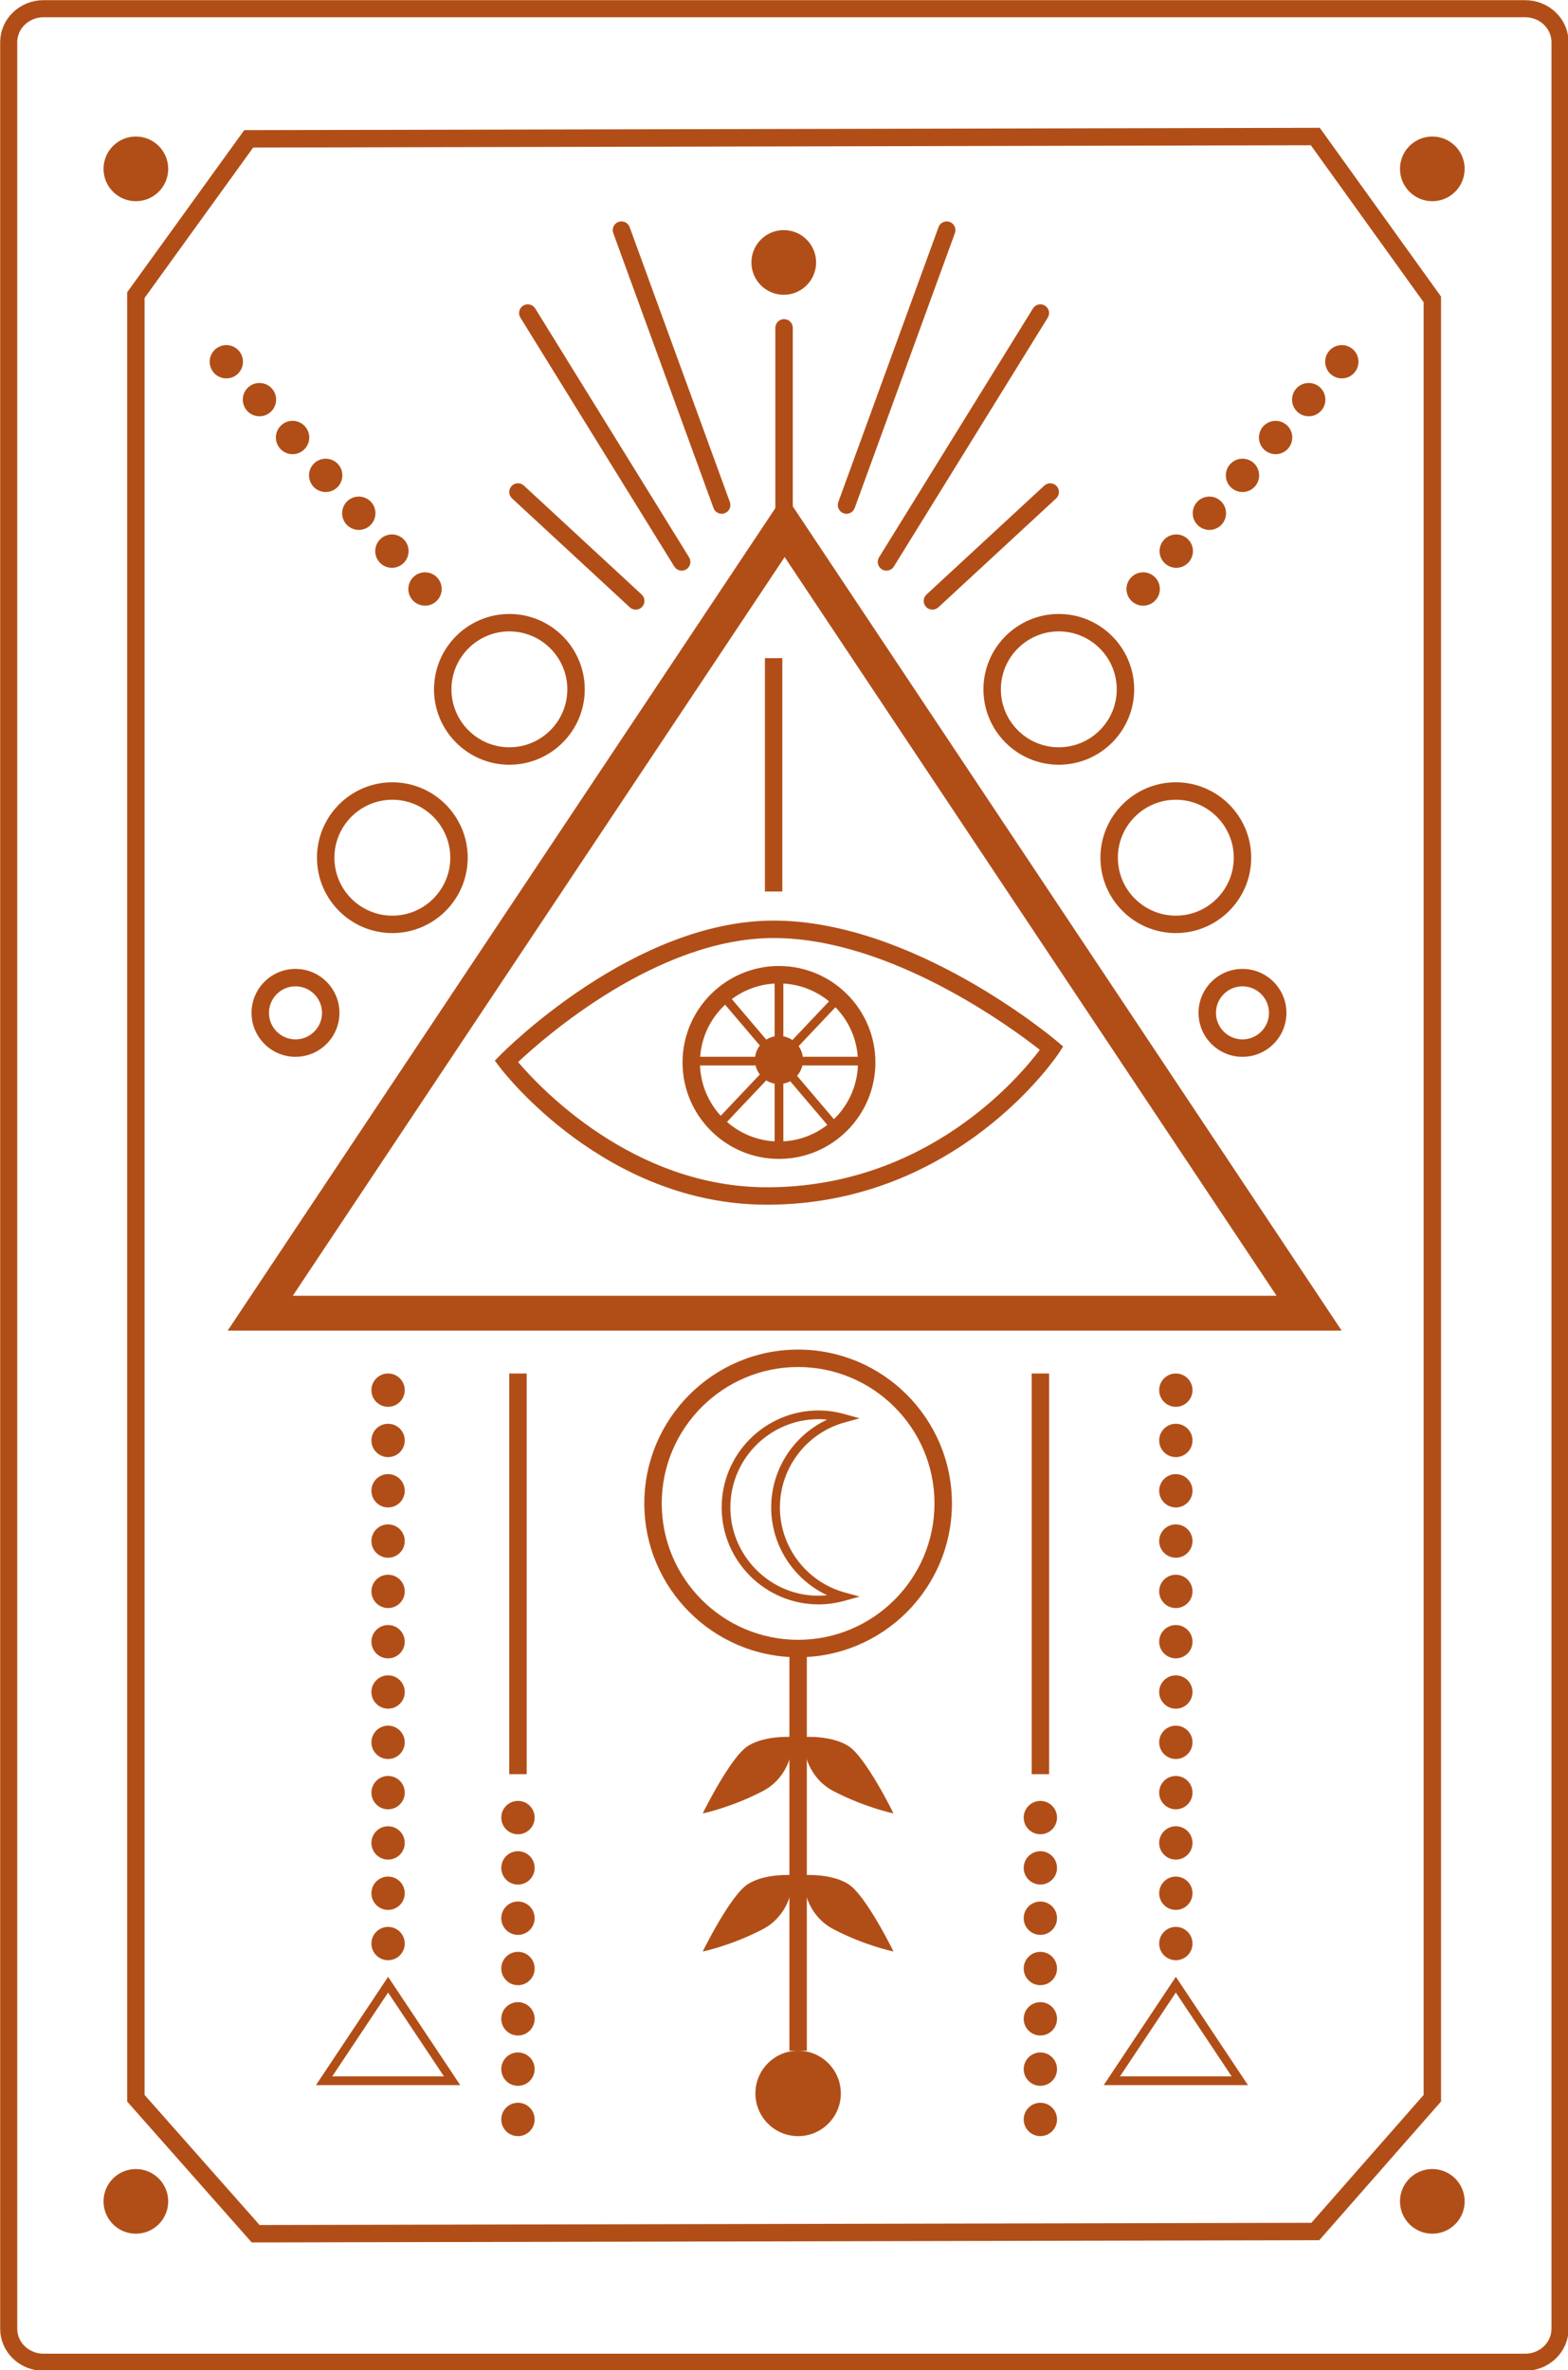 <?xml version="1.0" encoding="utf-8"?>
<!-- Generator: Adobe Illustrator 16.0.0, SVG Export Plug-In . SVG Version: 6.00 Build 0)  -->
<!DOCTYPE svg PUBLIC "-//W3C//DTD SVG 1.1//EN" "http://www.w3.org/Graphics/SVG/1.1/DTD/svg11.dtd">
<svg version="1.1" id="OBJECTS" xmlns="http://www.w3.org/2000/svg" xmlns:xlink="http://www.w3.org/1999/xlink" x="0px" y="0px"
	 width="89.958px" height="135.958px" viewBox="0 0 89.958 135.958" enable-background="new 0 0 89.958 135.958"
	 xml:space="preserve">
<g>
	<path fill="#B14E17" d="M76.972,76.324H13.063l31.953-47.979L76.972,76.324z M16.799,74.324h56.438l-28.22-42.37L16.799,74.324z"/>
	<g>
		<path fill="#B14E17" d="M22.509,53.522c-2.384,0-4.324-1.939-4.324-4.324c0-2.385,1.94-4.325,4.324-4.325s4.324,1.94,4.324,4.325
			C26.833,51.583,24.894,53.522,22.509,53.522z M22.509,45.874c-1.833,0-3.324,1.492-3.324,3.325c0,1.833,1.491,3.324,3.324,3.324
			c1.833,0,3.324-1.491,3.324-3.324C25.833,47.366,24.342,45.874,22.509,45.874z"/>
		<path fill="#B14E17" d="M67.459,53.522c-2.385,0-4.326-1.939-4.326-4.324c0-2.385,1.94-4.325,4.326-4.325
			c2.384,0,4.324,1.94,4.324,4.325C71.783,51.583,69.843,53.522,67.459,53.522z M67.459,45.874c-1.834,0-3.326,1.492-3.326,3.325
			c0,1.833,1.492,3.324,3.326,3.324c1.833,0,3.324-1.491,3.324-3.324C70.783,47.366,69.292,45.874,67.459,45.874z"/>
	</g>
	<g>
		<path fill="#B14E17" d="M29.223,43.866c-2.384,0-4.323-1.94-4.323-4.324s1.939-4.324,4.323-4.324c2.385,0,4.325,1.94,4.325,4.324
			S31.608,43.866,29.223,43.866z M29.223,36.217c-1.833,0-3.323,1.491-3.323,3.324s1.491,3.324,3.323,3.324
			c1.833,0,3.325-1.491,3.325-3.324S31.057,36.217,29.223,36.217z"/>
		<path fill="#B14E17" d="M60.745,43.866c-2.384,0-4.324-1.94-4.324-4.324s1.94-4.324,4.324-4.324s4.324,1.94,4.324,4.324
			S63.129,43.866,60.745,43.866z M60.745,36.217c-1.833,0-3.324,1.491-3.324,3.324s1.491,3.324,3.324,3.324s3.324-1.491,3.324-3.324
			S62.578,36.217,60.745,36.217z"/>
	</g>
	<g>
		<g>
			<path fill="#B14E17" d="M36.472,34.97c-0.122,0-0.243-0.044-0.339-0.133l-6.756-6.248c-0.203-0.188-0.215-0.504-0.028-0.707
				c0.188-0.203,0.504-0.216,0.707-0.028l6.756,6.248c0.203,0.188,0.215,0.504,0.028,0.707C36.741,34.916,36.606,34.97,36.472,34.97
				z"/>
			<path fill="#B14E17" d="M39.111,32.733c-0.167,0-0.331-0.084-0.426-0.237l-8.83-14.277c-0.145-0.235-0.073-0.543,0.162-0.688
				c0.235-0.145,0.543-0.073,0.688,0.162l8.83,14.277c0.145,0.235,0.073,0.543-0.162,0.688
				C39.292,32.709,39.201,32.733,39.111,32.733z"/>
			<path fill="#B14E17" d="M41.405,29.47c-0.204,0-0.396-0.126-0.47-0.329L35.184,13.37c-0.095-0.26,0.039-0.546,0.298-0.641
				c0.259-0.093,0.546,0.039,0.641,0.298l5.751,15.771c0.095,0.26-0.039,0.546-0.298,0.641C41.52,29.46,41.462,29.47,41.405,29.47z"
				/>
		</g>
		<g>
			<path fill="#B14E17" d="M53.494,34.97c-0.134,0-0.269-0.054-0.367-0.161c-0.188-0.203-0.175-0.519,0.028-0.707l6.758-6.248
				c0.202-0.188,0.518-0.175,0.707,0.028c0.188,0.203,0.175,0.519-0.028,0.707l-6.758,6.248
				C53.737,34.926,53.615,34.97,53.494,34.97z"/>
			<path fill="#B14E17" d="M50.857,32.733c-0.09,0-0.181-0.024-0.263-0.075c-0.235-0.146-0.307-0.454-0.162-0.688l8.83-14.277
				c0.146-0.235,0.454-0.307,0.688-0.162c0.235,0.146,0.307,0.454,0.162,0.688l-8.83,14.277
				C51.188,32.649,51.025,32.733,50.857,32.733z"/>
			<path fill="#B14E17" d="M48.564,29.47c-0.057,0-0.115-0.01-0.171-0.03c-0.259-0.095-0.393-0.381-0.298-0.641l5.75-15.771
				c0.094-0.26,0.381-0.392,0.641-0.298c0.259,0.095,0.393,0.381,0.298,0.641l-5.75,15.771C48.96,29.344,48.768,29.47,48.564,29.47z
				"/>
		</g>
	</g>
	<path fill="#B14E17" d="M44.983,30.65c-0.276,0-0.5-0.224-0.5-0.5V18.804c0-0.276,0.224-0.5,0.5-0.5s0.5,0.224,0.5,0.5V30.15
		C45.483,30.426,45.26,30.65,44.983,30.65z"/>
	<circle fill="#B14E17" cx="44.965" cy="15.054" r="1.855"/>
	<g>
		<path fill="#B14E17" d="M14.442,128.628l-7.147-8.083V16.766l6.718-9.302l61.704-0.133l6.957,9.681v103.532l-6.986,7.956
			L14.442,128.628z M8.295,120.167l6.598,7.461l60.342-0.126l6.439-7.333V17.334l-6.469-9.002L14.525,8.463l-6.23,8.626V120.167z"/>
		<g>
			<circle fill="#B14E17" cx="7.795" cy="9.686" r="1.855"/>
			<circle fill="#B14E17" cx="82.174" cy="9.686" r="1.855"/>
		</g>
		<g>
			<circle fill="#B14E17" cx="7.795" cy="126.272" r="1.855"/>
			<circle fill="#B14E17" cx="82.174" cy="126.272" r="1.855"/>
		</g>
	</g>
	<path fill="#B14E17" d="M44.002,69.103c-9.279,0-15.111-7.597-15.355-7.921l-0.259-0.344l0.302-0.307
		c0.311-0.315,7.697-7.725,15.693-7.725c7.972,0,15.94,6.653,16.275,6.937l0.336,0.284l-0.239,0.37
		C60.699,60.483,54.995,69.103,44.002,69.103z M29.725,60.921c1.249,1.471,6.597,7.182,14.277,7.182
		c9.155,0,14.454-6.287,15.653-7.885c-1.636-1.285-8.587-6.412-15.271-6.412C37.703,53.806,31.222,59.513,29.725,60.921z"/>
	<path fill="#B14E17" d="M44.691,66.476c-3.051,0-5.533-2.481-5.533-5.532c0-3.052,2.482-5.534,5.533-5.534
		c3.05,0,5.532,2.482,5.532,5.534C50.224,63.995,47.742,66.476,44.691,66.476z M44.691,56.41c-2.5,0-4.533,2.034-4.533,4.534
		c0,2.499,2.033,4.532,4.533,4.532c2.499,0,4.532-2.033,4.532-4.532C49.224,58.444,47.19,56.41,44.691,56.41z"/>
	<g>
		<rect x="44.441" y="55.834" fill="#B14E17" width="0.5" height="10.066"/>
		<rect x="39.659" y="60.617" fill="#B14E17" width="10.065" height="0.5"/>
		
			<rect x="39.661" y="60.617" transform="matrix(0.648 0.762 -0.762 0.648 62.124 -12.605)" fill="#B14E17" width="10.061" height="0.5"/>
		
			<rect x="44.441" y="55.917" transform="matrix(0.726 0.687 -0.687 0.726 54.064 -14.061)" fill="#B14E17" width="0.5" height="9.9"/>
	</g>
	<circle fill="#B14E17" cx="44.691" cy="60.802" r="1.379"/>
	<rect x="43.883" y="37.752" fill="#B14E17" width="1" height="13.385"/>
	<g>
		<rect x="45.289" y="94.744" fill="#B14E17" width="1" height="22.885"/>
		<path fill="#B14E17" d="M45.789,95.061c-4.865,0-8.824-3.958-8.824-8.824c0-4.865,3.958-8.824,8.824-8.824
			s8.824,3.958,8.824,8.824C54.613,91.102,50.654,95.061,45.789,95.061z M45.789,78.413c-4.314,0-7.824,3.51-7.824,7.824
			c0,4.314,3.51,7.824,7.824,7.824s7.824-3.51,7.824-7.824C53.613,81.922,50.103,78.413,45.789,78.413z"/>
		<g>
			<path fill="#B14E17" d="M46.059,99.637c0,0-0.066,2.159,1.774,3.111c1.841,0.951,3.428,1.27,3.428,1.27s-1.584-3.239-2.601-3.874
				C47.641,99.51,46.059,99.637,46.059,99.637z"/>
			<path fill="#B14E17" d="M45.519,99.637c0,0,0.068,2.159-1.774,3.111c-1.841,0.951-3.429,1.27-3.429,1.27s1.585-3.239,2.602-3.874
				C43.935,99.51,45.519,99.637,45.519,99.637z"/>
		</g>
		<g>
			<path fill="#B14E17" d="M46.059,107.559c0,0-0.066,2.157,1.774,3.111c1.841,0.952,3.428,1.269,3.428,1.269
				s-1.584-3.239-2.601-3.872C47.641,107.432,46.059,107.559,46.059,107.559z"/>
			<path fill="#B14E17" d="M45.519,107.559c0,0,0.068,2.157-1.774,3.111c-1.841,0.952-3.429,1.269-3.429,1.269
				s1.585-3.239,2.602-3.872C43.935,107.432,45.519,107.559,45.519,107.559z"/>
		</g>
		<circle fill="#B14E17" cx="45.789" cy="120.08" r="2.45"/>
	</g>
	<g>
		<g>
			<path fill="#B14E17" d="M26.404,119.603h-8.276l4.138-6.212L26.404,119.603z M19.061,119.103h6.409l-3.205-4.81L19.061,119.103z"
				/>
			<g>
				<circle fill="#B14E17" cx="22.265" cy="79.74" r="0.956"/>
				<circle fill="#B14E17" cx="22.265" cy="82.625" r="0.956"/>
				<circle fill="#B14E17" cx="22.265" cy="85.512" r="0.956"/>
				<circle fill="#B14E17" cx="22.265" cy="88.396" r="0.956"/>
				<circle fill="#B14E17" cx="22.265" cy="91.283" r="0.956"/>
				<circle fill="#B14E17" cx="22.265" cy="94.169" r="0.956"/>
				<circle fill="#B14E17" cx="22.265" cy="97.055" r="0.956"/>
				<circle fill="#B14E17" cx="22.265" cy="99.941" r="0.956"/>
				<circle fill="#B14E17" cx="22.265" cy="102.827" r="0.956"/>
				<circle fill="#B14E17" cx="22.265" cy="105.712" r="0.956"/>
				<circle fill="#B14E17" cx="22.265" cy="108.598" r="0.956"/>
				<circle fill="#B14E17" cx="22.265" cy="111.484" r="0.956"/>
			</g>
		</g>
		<g>
			<path fill="#B14E17" d="M71.596,119.603h-8.274l4.138-6.212L71.596,119.603z M64.255,119.103h6.407l-3.203-4.81L64.255,119.103z"
				/>
			<g>
				<circle fill="#B14E17" cx="67.459" cy="79.74" r="0.956"/>
				<circle fill="#B14E17" cx="67.459" cy="82.625" r="0.956"/>
				<circle fill="#B14E17" cx="67.459" cy="85.512" r="0.956"/>
				<circle fill="#B14E17" cx="67.459" cy="88.396" r="0.956"/>
				<circle fill="#B14E17" cx="67.459" cy="91.283" r="0.956"/>
				<circle fill="#B14E17" cx="67.459" cy="94.169" r="0.956"/>
				<circle fill="#B14E17" cx="67.459" cy="97.055" r="0.956"/>
				<circle fill="#B14E17" cx="67.459" cy="99.941" r="0.956"/>
				<circle fill="#B14E17" cx="67.459" cy="102.827" r="0.956"/>
				<circle fill="#B14E17" cx="67.459" cy="105.712" r="0.956"/>
				<circle fill="#B14E17" cx="67.459" cy="108.598" r="0.956"/>
				<circle fill="#B14E17" cx="67.459" cy="111.484" r="0.956"/>
			</g>
		</g>
	</g>
	<rect x="29.216" y="78.784" fill="#B14E17" width="1" height="22.984"/>
	<rect x="59.188" y="78.784" fill="#B14E17" width="1" height="22.984"/>
	<g>
		<path fill="#B14E17" d="M16.953,60.62c-1.391,0-2.522-1.131-2.522-2.521c0-1.391,1.131-2.522,2.522-2.522s2.522,1.131,2.522,2.522
			C19.475,59.489,18.344,60.62,16.953,60.62z M16.953,56.577c-0.839,0-1.522,0.683-1.522,1.522c0,0.839,0.683,1.521,1.522,1.521
			s1.522-0.682,1.522-1.521C18.475,57.26,17.792,56.577,16.953,56.577z"/>
		<path fill="#B14E17" d="M71.283,60.62c-1.391,0-2.522-1.131-2.522-2.521c0-1.391,1.131-2.522,2.522-2.522
			c1.39,0,2.521,1.131,2.521,2.522C73.805,59.489,72.673,60.62,71.283,60.62z M71.283,56.577c-0.839,0-1.522,0.683-1.522,1.522
			c0,0.839,0.683,1.521,1.522,1.521c0.839,0,1.521-0.682,1.521-1.521C72.805,57.26,72.122,56.577,71.283,56.577z"/>
	</g>
	<path fill="#B14E17" d="M46.964,92.029c-3.066,0-5.562-2.495-5.562-5.562s2.495-5.562,5.562-5.562c0.492,0,0.992,0.07,1.487,0.208
		l0.866,0.241l-0.866,0.24c-2.183,0.606-3.707,2.609-3.707,4.873c0,2.264,1.524,4.268,3.707,4.874l0.868,0.241l-0.868,0.241
		C47.957,91.959,47.456,92.029,46.964,92.029z M46.964,81.405c-2.791,0-5.062,2.271-5.062,5.062c0,2.954,2.572,5.346,5.553,5.037
		c-1.928-0.901-3.211-2.859-3.211-5.037s1.284-4.136,3.212-5.037C47.292,81.414,47.127,81.405,46.964,81.405z"/>
	<g>
		<circle fill="#B14E17" cx="29.716" cy="104.258" r="0.957"/>
		<circle fill="#B14E17" cx="29.716" cy="107.143" r="0.957"/>
		<circle fill="#B14E17" cx="29.716" cy="110.029" r="0.957"/>
		<circle fill="#B14E17" cx="29.716" cy="112.915" r="0.957"/>
		<circle fill="#B14E17" cx="29.716" cy="115.801" r="0.957"/>
		<circle fill="#B14E17" cx="29.716" cy="118.687" r="0.957"/>
		<circle fill="#B14E17" cx="29.716" cy="121.572" r="0.957"/>
	</g>
	<g>
		<circle fill="#B14E17" cx="12.985" cy="20.75" r="0.955"/>
		<circle fill="#B14E17" cx="14.885" cy="22.923" r="0.956"/>
		<circle fill="#B14E17" cx="16.785" cy="25.096" r="0.957"/>
		<circle fill="#B14E17" cx="18.685" cy="27.267" r="0.956"/>
		<circle fill="#B14E17" cx="20.584" cy="29.44" r="0.956"/>
		<circle fill="#B14E17" cx="22.484" cy="31.613" r="0.957"/>
		<circle fill="#B14E17" cx="24.384" cy="33.785" r="0.957"/>
	</g>
	<g>
		<circle fill="#B14E17" cx="76.982" cy="20.75" r="0.955"/>
		<circle fill="#B14E17" cx="75.083" cy="22.923" r="0.956"/>
		<circle fill="#B14E17" cx="73.183" cy="25.096" r="0.956"/>
		<circle fill="#B14E17" cx="71.283" cy="27.267" r="0.956"/>
		<circle fill="#B14E17" cx="69.384" cy="29.44" r="0.956"/>
		<circle fill="#B14E17" cx="67.483" cy="31.613" r="0.957"/>
		<circle fill="#B14E17" cx="65.584" cy="33.785" r="0.957"/>
	</g>
	<g>
		<circle fill="#B14E17" cx="59.687" cy="104.258" r="0.956"/>
		<circle fill="#B14E17" cx="59.687" cy="107.143" r="0.956"/>
		<circle fill="#B14E17" cx="59.687" cy="110.029" r="0.956"/>
		<circle fill="#B14E17" cx="59.687" cy="112.915" r="0.956"/>
		<circle fill="#B14E17" cx="59.687" cy="115.801" r="0.956"/>
		<circle fill="#B14E17" cx="59.687" cy="118.687" r="0.956"/>
		<circle fill="#B14E17" cx="59.687" cy="121.572" r="0.956"/>
	</g>
</g>
<path fill="none" stroke="#B14E17" stroke-width="0.98" stroke-miterlimit="10" d="M89.5,133.581c0,1.06-0.896,1.919-2,1.919h-85
	c-1.104,0-2-0.859-2-1.919V2.419c0-1.06,0.896-1.919,2-1.919h85c1.104,0,2,0.859,2,1.919V133.581z"/>
</svg>
